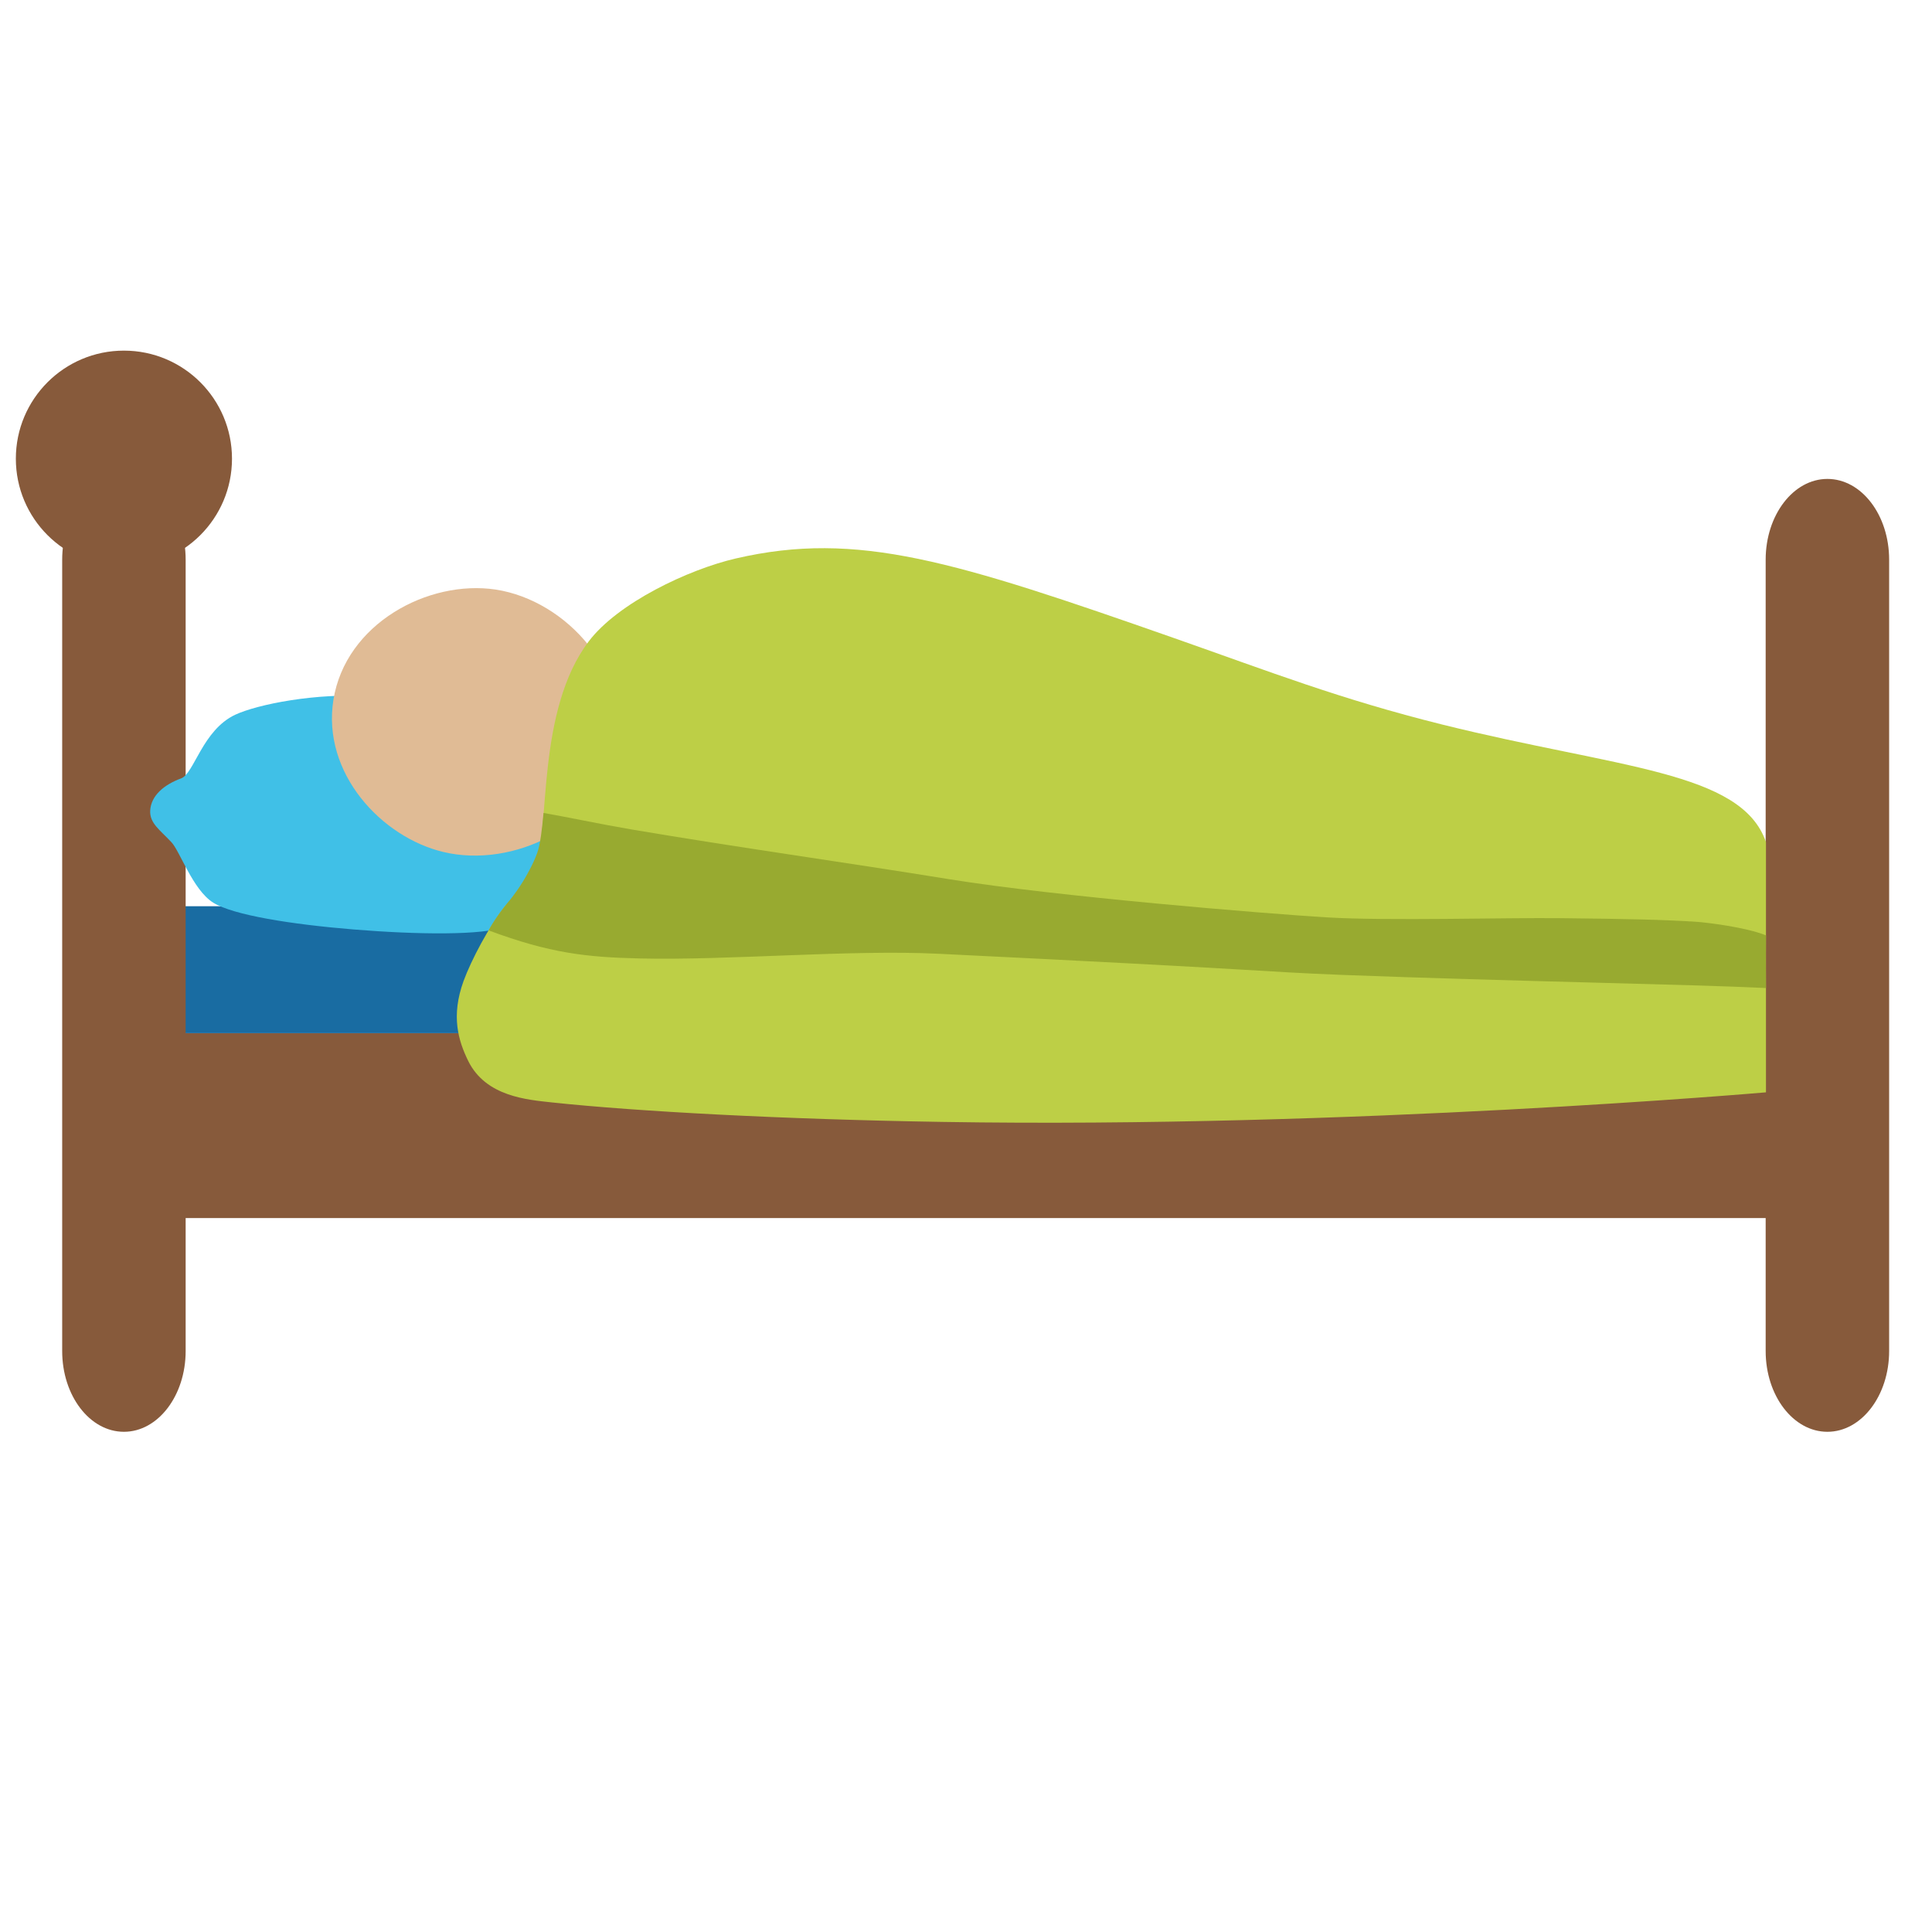 <svg width="128" height="128" style="enable-background:new 0 0 128 128;" xmlns="http://www.w3.org/2000/svg" xmlns:xlink="http://www.w3.org/1999/xlink">
  <rect id="XMLID_21_" height="12.25" style="fill:#875A3B;" width="117.48" x="6.1" y="68.45"/>
  <rect id="XMLID_20_" height="8.41" style="fill:#196CA2;" width="117.48" x="6.1" y="60.04"/>
  <path id="XMLID_19_" d="M12.3,89.51c0,2.95-1.83,5.35-4.09,5.35l0,0c-2.26,0-4.09-2.39-4.09-5.35V37.08 c0-2.95,1.83-5.35,4.09-5.35l0,0c2.26,0,4.09,2.39,4.09,5.35V89.51z" style="fill:#875A3B;"/>
  <circle id="XMLID_18_" cx="8.21" cy="30.39" r="7.16" style="fill:#875A3B;"/>
  <path id="XMLID_16_" d="M125.16,89.51c0,2.95-1.83,5.35-4.09,5.35l0,0c-2.26,0-4.09-2.39-4.09-5.35V37.08 c0-2.95,1.83-5.35,4.09-5.35l0,0c2.26,0,4.09,2.39,4.09,5.35V89.51z" style="fill:#875A3B;"/>
  <path id="XMLID_6_" d="M36.96,53.61c-0.8-0.45-0.88-3.39-2.86-4.75c-1.42-0.97-5.34-2.42-9.41-2.72 c-3.76-0.27-7.66,0.54-9.1,1.21c-2.18,1.02-2.73,3.91-3.59,4.22c-1.12,0.41-1.99,1.13-2.05,2.13c-0.04,0.84,0.63,1.27,1.4,2.09 c0.57,0.59,1.42,3.16,2.77,4.01c1.33,0.83,5.17,1.44,9.31,1.78c4.17,0.34,8.63,0.41,10.09-0.2c1.47-0.62,2.73-3.01,3.39-3.51 c0.9-0.68,1.63-0.99,1.72-1.83C38.75,55.04,38,54.19,36.96,53.61z" style="fill:#40C0E7;"/>
  <path id="XMLID_15_" d="M40.85,49.69c-1.01,5.1-6.88,7.85-11.46,6.76c-4.11-0.97-8.08-5.23-7.3-10.09 c0.81-5.04,6.28-7.97,10.75-7.3C37.55,39.78,41.86,44.61,40.85,49.69z" style="fill:#E0BB95;"/>
  <path id="XMLID_14_" d="M35.51,57.23c-0.65,1.61-2.06,2.81-2.06,2.81l0,0c-1.05,1.34-2.22,3.54-2.74,4.96 c-0.84,2.32-0.35,3.94,0.31,5.29c1.17,2.37,3.92,2.57,5.56,2.75c5.64,0.6,15.29,1.12,25.87,1.29C89.48,74.77,117,72.37,117,72.37 V55.79c-1.62-4.71-9.78-4.89-21.46-7.79c-6.78-1.69-11.33-3.47-17.71-5.71C63.25,37.18,56.82,35.13,48.75,37 c-3.12,0.72-7.82,2.94-9.75,5.5C35.54,47.08,36.43,54.93,35.51,57.23z" style="fill:#BDCF46;"/>
  <g id="XMLID_12_">
    <path id="XMLID_13_" d="M117,61.97c-1.35-0.55-3.97-0.85-4.5-0.89c-2.21-0.15-4.6-0.2-9.17-0.25 c-3.51-0.04-11.4,0.19-15.4-0.05c-4-0.24-17.94-1.38-25.04-2.53c-7.02-1.14-14.06-2.11-21.07-3.3c-2.22-0.38-4.14-0.8-5.81-1.09 c-0.1,1.08-0.21,2.07-0.42,2.65c-0.14,0.39-0.32,0.77-0.5,1.11c-0.57,1.11-1.26,1.95-1.26,1.95c-0.68,0.8-1.15,1.5-1.46,2.07 c4.08,1.52,6.51,1.78,10.01,1.86c5.81,0.14,14.01-0.6,19.81-0.31c22.36,1.09,20.96,1.17,26.73,1.4 c11.26,0.43,23.08,0.62,28.08,0.87C116.99,63.75,116.98,63.56,117,61.97z" style="fill:#98AA30;"/>
  </g>
</svg>